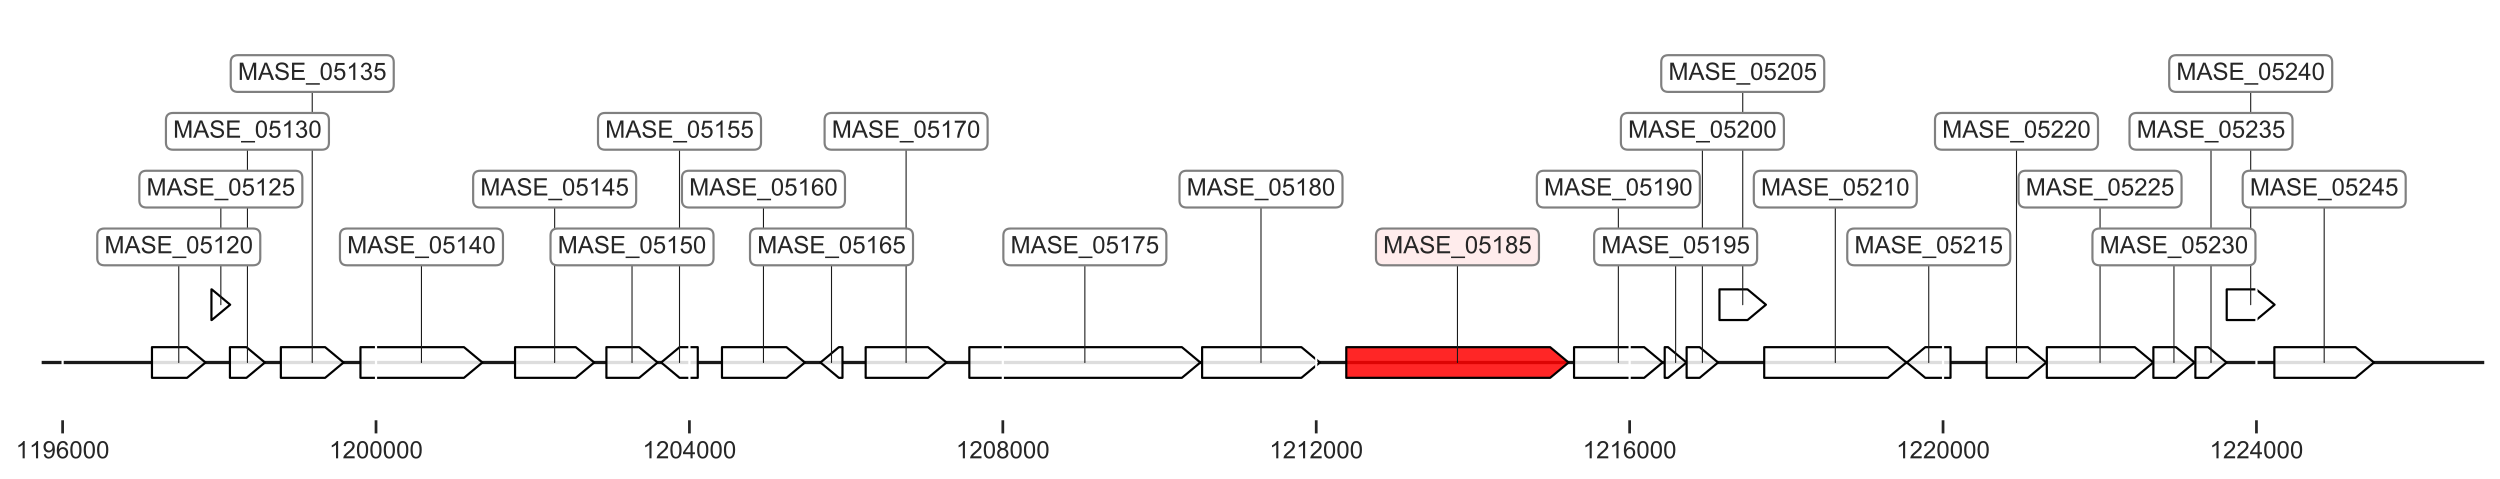<?xml version="1.0" encoding="utf-8" standalone="no"?>
<!DOCTYPE svg PUBLIC "-//W3C//DTD SVG 1.1//EN"
  "http://www.w3.org/Graphics/SVG/1.1/DTD/svg11.dtd">
<!-- Created with matplotlib (https://matplotlib.org/) -->
<svg height="218.784pt" version="1.1" viewBox="0 0 1142.235 218.784" width="1142.235pt" xmlns="http://www.w3.org/2000/svg" xmlns:xlink="http://www.w3.org/1999/xlink">
 <defs>
  <style type="text/css">
*{stroke-linecap:butt;stroke-linejoin:round;}
  </style>
 </defs>
 <g id="figure_1">
  <g id="patch_1">
   <path d="M 0 218.784 
L 1142.235 218.784 
L 1142.235 0 
L 0 0 
z
" style="fill:#ffffff;"/>
  </g>
  <g id="axes_1">
   <g id="line2d_1">
    <path clip-path="url(#p37f2221300)" d="M 19.035 165.621 
L 1135.035 165.621 
" style="fill:none;stroke:#1a1a1a;stroke-linecap:round;stroke-width:1.5;"/>
   </g>
   <g id="patch_2">
    <path clip-path="url(#p37f2221300)" d="M 69.432 158.621 
Q 77.456 158.621 85.48 158.621 
L 85.48 158.621 
Q 89.681 162.121 93.882 165.621 
Q 89.681 169.121 85.48 172.621 
L 85.48 172.621 
Q 77.456 172.621 69.432 172.621 
L 69.432 158.621 
z
" style="fill:#ffffff;fill-opacity:0.85;stroke:#000000;stroke-linecap:round;"/>
   </g>
   <g id="patch_3">
    <path clip-path="url(#p37f2221300)" d="M 96.603 132.217 
Q 96.68 132.217 96.757 132.217 
L 96.757 132.217 
Q 100.958 135.717 105.158 139.217 
Q 100.958 142.717 96.757 146.217 
L 96.757 146.217 
Q 96.68 146.217 96.603 146.217 
L 96.603 132.217 
z
" style="fill:#ffffff;fill-opacity:0.85;stroke:#000000;stroke-linecap:round;"/>
   </g>
   <g id="patch_4">
    <path clip-path="url(#p37f2221300)" d="M 105.051 158.621 
Q 108.834 158.621 112.617 158.621 
L 112.617 158.621 
Q 116.817 162.121 121.017 165.621 
Q 116.817 169.121 112.617 172.621 
L 112.617 172.621 
Q 108.834 172.621 105.051 172.621 
L 105.051 158.621 
z
" style="fill:#ffffff;fill-opacity:0.85;stroke:#000000;stroke-linecap:round;"/>
   </g>
   <g id="patch_5">
    <path clip-path="url(#p37f2221300)" d="M 128.32 158.621 
Q 138.439 158.621 148.558 158.621 
L 148.558 158.621 
Q 152.758 162.121 156.959 165.621 
Q 152.758 169.121 148.558 172.621 
L 148.558 172.621 
Q 138.439 172.621 128.32 172.621 
L 128.32 158.621 
z
" style="fill:#ffffff;fill-opacity:0.85;stroke:#000000;stroke-linecap:round;"/>
   </g>
   <g id="patch_6">
    <path clip-path="url(#p37f2221300)" d="M 164.691 158.621 
Q 188.342 158.621 211.992 158.621 
L 211.992 158.621 
Q 216.193 162.121 220.393 165.621 
Q 216.193 169.121 211.992 172.621 
L 211.992 172.621 
Q 188.342 172.621 164.691 172.621 
L 164.691 158.621 
z
" style="fill:#ffffff;fill-opacity:0.85;stroke:#000000;stroke-linecap:round;"/>
   </g>
   <g id="patch_7">
    <path clip-path="url(#p37f2221300)" d="M 235.321 158.621 
Q 249.2 158.621 263.079 158.621 
L 263.079 158.621 
Q 267.278 162.121 271.478 165.621 
Q 267.278 169.121 263.079 172.621 
L 263.079 172.621 
Q 249.2 172.621 235.321 172.621 
L 235.321 158.621 
z
" style="fill:#ffffff;fill-opacity:0.85;stroke:#000000;stroke-linecap:round;"/>
   </g>
   <g id="patch_8">
    <path clip-path="url(#p37f2221300)" d="M 277.062 158.621 
Q 284.551 158.621 292.041 158.621 
L 292.041 158.621 
Q 296.24 162.121 300.439 165.621 
Q 296.24 169.121 292.041 172.621 
L 292.041 172.621 
Q 284.551 172.621 277.062 172.621 
L 277.062 158.621 
z
" style="fill:#ffffff;fill-opacity:0.85;stroke:#000000;stroke-linecap:round;"/>
   </g>
   <g id="patch_9">
    <path clip-path="url(#p37f2221300)" d="M 318.803 172.621 
Q 314.646 172.621 310.489 172.621 
L 310.489 172.621 
Q 306.287 169.121 302.085 165.621 
Q 306.287 162.121 310.489 158.621 
L 310.489 158.621 
Q 314.646 158.621 318.803 158.621 
L 318.803 172.621 
z
" style="fill:#ffffff;fill-opacity:0.85;stroke:#000000;stroke-linecap:round;"/>
   </g>
   <g id="patch_10">
    <path clip-path="url(#p37f2221300)" d="M 329.865 158.621 
Q 344.602 158.621 359.339 158.621 
L 359.339 158.621 
Q 363.539 162.121 367.739 165.621 
Q 363.539 169.121 359.339 172.621 
L 359.339 172.621 
Q 344.602 172.621 329.865 172.621 
L 329.865 158.621 
z
" style="fill:#ffffff;fill-opacity:0.85;stroke:#000000;stroke-linecap:round;"/>
   </g>
   <g id="patch_11">
    <path clip-path="url(#p37f2221300)" d="M 384.923 172.621 
Q 384.095 172.621 383.267 172.621 
L 383.267 172.621 
Q 379.065 169.121 374.863 165.621 
Q 379.065 162.121 383.267 158.621 
L 383.267 158.621 
Q 384.095 158.621 384.923 158.621 
L 384.923 172.621 
z
" style="fill:#ffffff;fill-opacity:0.85;stroke:#000000;stroke-linecap:round;"/>
   </g>
   <g id="patch_12">
    <path clip-path="url(#p37f2221300)" d="M 395.519 158.621 
Q 409.772 158.621 424.025 158.621 
L 424.025 158.621 
Q 428.226 162.121 432.427 165.621 
Q 428.226 169.121 424.025 172.621 
L 424.025 172.621 
Q 409.772 172.621 395.519 172.621 
L 395.519 158.621 
z
" style="fill:#ffffff;fill-opacity:0.85;stroke:#000000;stroke-linecap:round;"/>
   </g>
   <g id="patch_13">
    <path clip-path="url(#p37f2221300)" d="M 442.88 158.621 
Q 491.446 158.621 540.011 158.621 
L 540.011 158.621 
Q 544.213 162.121 548.414 165.621 
Q 544.213 169.121 540.011 172.621 
L 540.011 172.621 
Q 491.446 172.621 442.88 172.621 
L 442.88 158.621 
z
" style="fill:#ffffff;fill-opacity:0.85;stroke:#000000;stroke-linecap:round;"/>
   </g>
   <g id="patch_14">
    <path clip-path="url(#p37f2221300)" d="M 549.237 158.621 
Q 571.923 158.621 594.608 158.621 
L 594.608 158.621 
Q 598.807 162.121 603.006 165.621 
Q 598.807 169.121 594.608 172.621 
L 594.608 172.621 
Q 571.923 172.621 549.237 172.621 
L 549.237 158.621 
z
" style="fill:#ffffff;fill-opacity:0.85;stroke:#000000;stroke-linecap:round;"/>
   </g>
   <g id="patch_15">
    <path clip-path="url(#p37f2221300)" d="M 615.106 158.621 
Q 661.685 158.621 708.264 158.621 
L 708.264 158.621 
Q 712.465 162.121 716.666 165.621 
Q 712.465 169.121 708.264 172.621 
L 708.264 172.621 
Q 661.685 172.621 615.106 172.621 
L 615.106 158.621 
z
" style="fill:#ff0000;fill-opacity:0.85;stroke:#000000;stroke-linecap:round;"/>
   </g>
   <g id="patch_16">
    <path clip-path="url(#p37f2221300)" d="M 719.172 158.621 
Q 735.198 158.621 751.225 158.621 
L 751.225 158.621 
Q 755.425 162.121 759.624 165.621 
Q 755.425 169.121 751.225 172.621 
L 751.225 172.621 
Q 735.198 172.621 719.172 172.621 
L 719.172 158.621 
z
" style="fill:#ffffff;fill-opacity:0.85;stroke:#000000;stroke-linecap:round;"/>
   </g>
   <g id="patch_17">
    <path clip-path="url(#p37f2221300)" d="M 760.591 158.621 
Q 761.366 158.621 762.141 158.621 
L 762.141 158.621 
Q 766.342 162.121 770.543 165.621 
Q 766.342 169.121 762.141 172.621 
L 762.141 172.621 
Q 761.366 172.621 760.591 172.621 
L 760.591 158.621 
z
" style="fill:#ffffff;fill-opacity:0.85;stroke:#000000;stroke-linecap:round;"/>
   </g>
   <g id="patch_18">
    <path clip-path="url(#p37f2221300)" d="M 770.614 158.621 
Q 773.592 158.621 776.569 158.621 
L 776.569 158.621 
Q 780.769 162.121 784.97 165.621 
Q 780.769 169.121 776.569 172.621 
L 776.569 172.621 
Q 773.592 172.621 770.614 172.621 
L 770.614 158.621 
z
" style="fill:#ffffff;fill-opacity:0.85;stroke:#000000;stroke-linecap:round;"/>
   </g>
   <g id="patch_19">
    <path clip-path="url(#p37f2221300)" d="M 785.614 132.217 
Q 792.029 132.217 798.444 132.217 
L 798.444 132.217 
Q 802.643 135.717 806.842 139.217 
Q 802.643 142.717 798.444 146.217 
L 798.444 146.217 
Q 792.029 146.217 785.614 146.217 
L 785.614 132.217 
z
" style="fill:#ffffff;fill-opacity:0.85;stroke:#000000;stroke-linecap:round;"/>
   </g>
   <g id="patch_20">
    <path clip-path="url(#p37f2221300)" d="M 806.055 158.621 
Q 834.325 158.621 862.594 158.621 
L 862.594 158.621 
Q 866.794 162.121 870.993 165.621 
Q 866.794 169.121 862.594 172.621 
L 862.594 172.621 
Q 834.325 172.621 806.055 172.621 
L 806.055 158.621 
z
" style="fill:#ffffff;fill-opacity:0.85;stroke:#000000;stroke-linecap:round;"/>
   </g>
   <g id="patch_21">
    <path clip-path="url(#p37f2221300)" d="M 891.183 172.621 
Q 885.412 172.621 879.641 172.621 
L 879.641 172.621 
Q 875.442 169.121 871.244 165.621 
Q 875.442 162.121 879.641 158.621 
L 879.641 158.621 
Q 885.412 158.621 891.183 158.621 
L 891.183 172.621 
z
" style="fill:#ffffff;fill-opacity:0.85;stroke:#000000;stroke-linecap:round;"/>
   </g>
   <g id="patch_22">
    <path clip-path="url(#p37f2221300)" d="M 907.686 158.621 
Q 917.109 158.621 926.532 158.621 
L 926.532 158.621 
Q 930.73 162.121 934.929 165.621 
Q 930.73 169.121 926.532 172.621 
L 926.532 172.621 
Q 917.109 172.621 907.686 172.621 
L 907.686 158.621 
z
" style="fill:#ffffff;fill-opacity:0.85;stroke:#000000;stroke-linecap:round;"/>
   </g>
   <g id="patch_23">
    <path clip-path="url(#p37f2221300)" d="M 935.18 158.621 
Q 955.287 158.621 975.394 158.621 
L 975.394 158.621 
Q 979.594 162.121 983.794 165.621 
Q 979.594 169.121 975.394 172.621 
L 975.394 172.621 
Q 955.287 172.621 935.18 172.621 
L 935.18 158.621 
z
" style="fill:#ffffff;fill-opacity:0.85;stroke:#000000;stroke-linecap:round;"/>
   </g>
   <g id="patch_24">
    <path clip-path="url(#p37f2221300)" d="M 983.865 158.621 
Q 989.043 158.621 994.22 158.621 
L 994.22 158.621 
Q 998.422 162.121 1002.624 165.621 
Q 998.422 169.121 994.22 172.621 
L 994.22 172.621 
Q 989.043 172.621 983.865 172.621 
L 983.865 158.621 
z
" style="fill:#ffffff;fill-opacity:0.85;stroke:#000000;stroke-linecap:round;"/>
   </g>
   <g id="patch_25">
    <path clip-path="url(#p37f2221300)" d="M 1003.053 158.621 
Q 1005.977 158.621 1008.901 158.621 
L 1008.901 158.621 
Q 1013.101 162.121 1017.301 165.621 
Q 1013.101 169.121 1008.901 172.621 
L 1008.901 172.621 
Q 1005.977 172.621 1003.053 172.621 
L 1003.053 158.621 
z
" style="fill:#ffffff;fill-opacity:0.85;stroke:#000000;stroke-linecap:round;"/>
   </g>
   <g id="patch_26">
    <path clip-path="url(#p37f2221300)" d="M 1017.373 132.217 
Q 1024.108 132.217 1030.843 132.217 
L 1030.843 132.217 
Q 1035.044 135.717 1039.245 139.217 
Q 1035.044 142.717 1030.843 146.217 
L 1030.843 146.217 
Q 1024.108 146.217 1017.373 146.217 
L 1017.373 132.217 
z
" style="fill:#ffffff;fill-opacity:0.85;stroke:#000000;stroke-linecap:round;"/>
   </g>
   <g id="patch_27">
    <path clip-path="url(#p37f2221300)" d="M 1039.138 158.621 
Q 1057.688 158.621 1076.237 158.621 
L 1076.237 158.621 
Q 1080.437 162.121 1084.638 165.621 
Q 1080.437 169.121 1076.237 172.621 
L 1076.237 172.621 
Q 1057.688 172.621 1039.138 172.621 
L 1039.138 158.621 
z
" style="fill:#ffffff;fill-opacity:0.85;stroke:#000000;stroke-linecap:round;"/>
   </g>
   <g id="matplotlib.axis_1">
    <g id="xtick_1">
     <g id="line2d_2">
      <path clip-path="url(#p37f2221300)" d="M 28.604 192.024 
L 28.604 7.2 
" style="fill:none;stroke:#ffffff;stroke-linecap:round;"/>
     </g>
     <g id="line2d_3">
      <defs>
       <path d="M 0 0 
L 0 6 
" id="m98643c1e69" style="stroke:#262626;stroke-width:1.25;"/>
      </defs>
      <g>
       <use style="fill:#262626;stroke:#262626;stroke-width:1.25;" x="28.604" xlink:href="#m98643c1e69" y="192.024"/>
      </g>
     </g>
     <g id="text_1">
      <!-- 1196000 -->
      <defs>
       <path d="M 37.25 0 
L 28.469 0 
L 28.469 56 
Q 25.297 52.984 20.141 49.953 
Q 14.984 46.922 10.891 45.406 
L 10.891 53.906 
Q 18.266 57.375 23.781 62.297 
Q 29.297 67.234 31.594 71.875 
L 37.25 71.875 
z
" id="ArialMT-49"/>
       <path d="M 5.469 16.547 
L 13.922 17.328 
Q 14.984 11.375 18.016 8.688 
Q 21.047 6 25.781 6 
Q 29.828 6 32.875 7.859 
Q 35.938 9.719 37.891 12.812 
Q 39.844 15.922 41.156 21.188 
Q 42.484 26.469 42.484 31.938 
Q 42.484 32.516 42.438 33.688 
Q 39.797 29.5 35.234 26.875 
Q 30.672 24.266 25.344 24.266 
Q 16.453 24.266 10.297 30.703 
Q 4.156 37.156 4.156 47.703 
Q 4.156 58.594 10.578 65.234 
Q 17 71.875 26.656 71.875 
Q 33.641 71.875 39.422 68.109 
Q 45.219 64.359 48.219 57.391 
Q 51.219 50.438 51.219 37.25 
Q 51.219 23.531 48.234 15.406 
Q 45.266 7.281 39.375 3.031 
Q 33.5 -1.219 25.594 -1.219 
Q 17.188 -1.219 11.859 3.438 
Q 6.547 8.109 5.469 16.547 
z
M 41.453 48.141 
Q 41.453 55.719 37.422 60.156 
Q 33.406 64.594 27.734 64.594 
Q 21.875 64.594 17.531 59.812 
Q 13.188 55.031 13.188 47.406 
Q 13.188 40.578 17.312 36.297 
Q 21.438 32.031 27.484 32.031 
Q 33.594 32.031 37.516 36.297 
Q 41.453 40.578 41.453 48.141 
z
" id="ArialMT-57"/>
       <path d="M 49.75 54.047 
L 41.016 53.375 
Q 39.844 58.547 37.703 60.891 
Q 34.125 64.656 28.906 64.656 
Q 24.703 64.656 21.531 62.312 
Q 17.391 59.281 14.984 53.469 
Q 12.594 47.656 12.5 36.922 
Q 15.672 41.75 20.266 44.094 
Q 24.859 46.438 29.891 46.438 
Q 38.672 46.438 44.844 39.969 
Q 51.031 33.5 51.031 23.25 
Q 51.031 16.5 48.125 10.719 
Q 45.219 4.938 40.141 1.859 
Q 35.062 -1.219 28.609 -1.219 
Q 17.625 -1.219 10.688 6.859 
Q 3.766 14.938 3.766 33.5 
Q 3.766 54.25 11.422 63.672 
Q 18.109 71.875 29.438 71.875 
Q 37.891 71.875 43.281 67.141 
Q 48.688 62.406 49.75 54.047 
z
M 13.875 23.188 
Q 13.875 18.656 15.797 14.5 
Q 17.719 10.359 21.188 8.172 
Q 24.656 6 28.469 6 
Q 34.031 6 38.031 10.484 
Q 42.047 14.984 42.047 22.703 
Q 42.047 30.125 38.078 34.391 
Q 34.125 38.672 28.125 38.672 
Q 22.172 38.672 18.016 34.391 
Q 13.875 30.125 13.875 23.188 
z
" id="ArialMT-54"/>
       <path d="M 4.156 35.297 
Q 4.156 48 6.766 55.734 
Q 9.375 63.484 14.516 67.672 
Q 19.672 71.875 27.484 71.875 
Q 33.25 71.875 37.594 69.547 
Q 41.938 67.234 44.766 62.859 
Q 47.609 58.5 49.219 52.219 
Q 50.828 45.953 50.828 35.297 
Q 50.828 22.703 48.234 14.969 
Q 45.656 7.234 40.5 3 
Q 35.359 -1.219 27.484 -1.219 
Q 17.141 -1.219 11.234 6.203 
Q 4.156 15.141 4.156 35.297 
z
M 13.188 35.297 
Q 13.188 17.672 17.312 11.828 
Q 21.438 6 27.484 6 
Q 33.547 6 37.672 11.859 
Q 41.797 17.719 41.797 35.297 
Q 41.797 52.984 37.672 58.781 
Q 33.547 64.594 27.391 64.594 
Q 21.344 64.594 17.719 59.469 
Q 13.188 52.938 13.188 35.297 
z
" id="ArialMT-48"/>
      </defs>
      <g style="fill:#262626;" transform="translate(7.2 209.398)scale(0.11 -0.11)">
       <use xlink:href="#ArialMT-49"/>
       <use x="55.506" xlink:href="#ArialMT-49"/>
       <use x="111.121" xlink:href="#ArialMT-57"/>
       <use x="166.736" xlink:href="#ArialMT-54"/>
       <use x="222.352" xlink:href="#ArialMT-48"/>
       <use x="277.967" xlink:href="#ArialMT-48"/>
       <use x="333.582" xlink:href="#ArialMT-48"/>
      </g>
     </g>
    </g>
    <g id="xtick_2">
     <g id="line2d_4">
      <path clip-path="url(#p37f2221300)" d="M 171.797 192.024 
L 171.797 7.2 
" style="fill:none;stroke:#ffffff;stroke-linecap:round;"/>
     </g>
     <g id="line2d_5">
      <g>
       <use style="fill:#262626;stroke:#262626;stroke-width:1.25;" x="171.797" xlink:href="#m98643c1e69" y="192.024"/>
      </g>
     </g>
     <g id="text_2">
      <!-- 1200000 -->
      <defs>
       <path d="M 50.344 8.453 
L 50.344 0 
L 3.031 0 
Q 2.938 3.172 4.047 6.109 
Q 5.859 10.938 9.828 15.625 
Q 13.812 20.312 21.344 26.469 
Q 33.016 36.031 37.109 41.625 
Q 41.219 47.219 41.219 52.203 
Q 41.219 57.422 37.469 61 
Q 33.734 64.594 27.734 64.594 
Q 21.391 64.594 17.578 60.781 
Q 13.766 56.984 13.719 50.25 
L 4.688 51.172 
Q 5.609 61.281 11.656 66.578 
Q 17.719 71.875 27.938 71.875 
Q 38.234 71.875 44.234 66.156 
Q 50.25 60.453 50.25 52 
Q 50.25 47.703 48.484 43.547 
Q 46.734 39.406 42.656 34.812 
Q 38.578 30.219 29.109 22.219 
Q 21.188 15.578 18.938 13.203 
Q 16.703 10.844 15.234 8.453 
z
" id="ArialMT-50"/>
      </defs>
      <g style="fill:#262626;" transform="translate(150.387 209.398)scale(0.11 -0.11)">
       <use xlink:href="#ArialMT-49"/>
       <use x="55.615" xlink:href="#ArialMT-50"/>
       <use x="111.23" xlink:href="#ArialMT-48"/>
       <use x="166.846" xlink:href="#ArialMT-48"/>
       <use x="222.461" xlink:href="#ArialMT-48"/>
       <use x="278.076" xlink:href="#ArialMT-48"/>
       <use x="333.691" xlink:href="#ArialMT-48"/>
      </g>
     </g>
    </g>
    <g id="xtick_3">
     <g id="line2d_6">
      <path clip-path="url(#p37f2221300)" d="M 314.991 192.024 
L 314.991 7.2 
" style="fill:none;stroke:#ffffff;stroke-linecap:round;"/>
     </g>
     <g id="line2d_7">
      <g>
       <use style="fill:#262626;stroke:#262626;stroke-width:1.25;" x="314.991" xlink:href="#m98643c1e69" y="192.024"/>
      </g>
     </g>
     <g id="text_3">
      <!-- 1204000 -->
      <defs>
       <path d="M 32.328 0 
L 32.328 17.141 
L 1.266 17.141 
L 1.266 25.203 
L 33.938 71.578 
L 41.109 71.578 
L 41.109 25.203 
L 50.781 25.203 
L 50.781 17.141 
L 41.109 17.141 
L 41.109 0 
z
M 32.328 25.203 
L 32.328 57.469 
L 9.906 25.203 
z
" id="ArialMT-52"/>
      </defs>
      <g style="fill:#262626;" transform="translate(293.581 209.398)scale(0.11 -0.11)">
       <use xlink:href="#ArialMT-49"/>
       <use x="55.615" xlink:href="#ArialMT-50"/>
       <use x="111.23" xlink:href="#ArialMT-48"/>
       <use x="166.846" xlink:href="#ArialMT-52"/>
       <use x="222.461" xlink:href="#ArialMT-48"/>
       <use x="278.076" xlink:href="#ArialMT-48"/>
       <use x="333.691" xlink:href="#ArialMT-48"/>
      </g>
     </g>
    </g>
    <g id="xtick_4">
     <g id="line2d_8">
      <path clip-path="url(#p37f2221300)" d="M 458.184 192.024 
L 458.184 7.2 
" style="fill:none;stroke:#ffffff;stroke-linecap:round;"/>
     </g>
     <g id="line2d_9">
      <g>
       <use style="fill:#262626;stroke:#262626;stroke-width:1.25;" x="458.184" xlink:href="#m98643c1e69" y="192.024"/>
      </g>
     </g>
     <g id="text_4">
      <!-- 1208000 -->
      <defs>
       <path d="M 17.672 38.812 
Q 12.203 40.828 9.562 44.531 
Q 6.938 48.25 6.938 53.422 
Q 6.938 61.234 12.547 66.547 
Q 18.172 71.875 27.484 71.875 
Q 36.859 71.875 42.578 66.422 
Q 48.297 60.984 48.297 53.172 
Q 48.297 48.188 45.672 44.5 
Q 43.062 40.828 37.75 38.812 
Q 44.344 36.672 47.781 31.875 
Q 51.219 27.094 51.219 20.453 
Q 51.219 11.281 44.719 5.031 
Q 38.234 -1.219 27.641 -1.219 
Q 17.047 -1.219 10.547 5.047 
Q 4.047 11.328 4.047 20.703 
Q 4.047 27.688 7.594 32.391 
Q 11.141 37.109 17.672 38.812 
z
M 15.922 53.719 
Q 15.922 48.641 19.188 45.406 
Q 22.469 42.188 27.688 42.188 
Q 32.766 42.188 36.016 45.375 
Q 39.266 48.578 39.266 53.219 
Q 39.266 58.062 35.906 61.359 
Q 32.562 64.656 27.594 64.656 
Q 22.562 64.656 19.234 61.422 
Q 15.922 58.203 15.922 53.719 
z
M 13.094 20.656 
Q 13.094 16.891 14.875 13.375 
Q 16.656 9.859 20.172 7.922 
Q 23.688 6 27.734 6 
Q 34.031 6 38.125 10.047 
Q 42.234 14.109 42.234 20.359 
Q 42.234 26.703 38.016 30.859 
Q 33.797 35.016 27.438 35.016 
Q 21.234 35.016 17.156 30.906 
Q 13.094 26.812 13.094 20.656 
z
" id="ArialMT-56"/>
      </defs>
      <g style="fill:#262626;" transform="translate(436.774 209.398)scale(0.11 -0.11)">
       <use xlink:href="#ArialMT-49"/>
       <use x="55.615" xlink:href="#ArialMT-50"/>
       <use x="111.23" xlink:href="#ArialMT-48"/>
       <use x="166.846" xlink:href="#ArialMT-56"/>
       <use x="222.461" xlink:href="#ArialMT-48"/>
       <use x="278.076" xlink:href="#ArialMT-48"/>
       <use x="333.691" xlink:href="#ArialMT-48"/>
      </g>
     </g>
    </g>
    <g id="xtick_5">
     <g id="line2d_10">
      <path clip-path="url(#p37f2221300)" d="M 601.378 192.024 
L 601.378 7.2 
" style="fill:none;stroke:#ffffff;stroke-linecap:round;"/>
     </g>
     <g id="line2d_11">
      <g>
       <use style="fill:#262626;stroke:#262626;stroke-width:1.25;" x="601.378" xlink:href="#m98643c1e69" y="192.024"/>
      </g>
     </g>
     <g id="text_5">
      <!-- 1212000 -->
      <g style="fill:#262626;" transform="translate(579.968 209.398)scale(0.11 -0.11)">
       <use xlink:href="#ArialMT-49"/>
       <use x="55.615" xlink:href="#ArialMT-50"/>
       <use x="111.23" xlink:href="#ArialMT-49"/>
       <use x="166.846" xlink:href="#ArialMT-50"/>
       <use x="222.461" xlink:href="#ArialMT-48"/>
       <use x="278.076" xlink:href="#ArialMT-48"/>
       <use x="333.691" xlink:href="#ArialMT-48"/>
      </g>
     </g>
    </g>
    <g id="xtick_6">
     <g id="line2d_12">
      <path clip-path="url(#p37f2221300)" d="M 744.571 192.024 
L 744.571 7.2 
" style="fill:none;stroke:#ffffff;stroke-linecap:round;"/>
     </g>
     <g id="line2d_13">
      <g>
       <use style="fill:#262626;stroke:#262626;stroke-width:1.25;" x="744.571" xlink:href="#m98643c1e69" y="192.024"/>
      </g>
     </g>
     <g id="text_6">
      <!-- 1216000 -->
      <g style="fill:#262626;" transform="translate(723.161 209.398)scale(0.11 -0.11)">
       <use xlink:href="#ArialMT-49"/>
       <use x="55.615" xlink:href="#ArialMT-50"/>
       <use x="111.23" xlink:href="#ArialMT-49"/>
       <use x="166.846" xlink:href="#ArialMT-54"/>
       <use x="222.461" xlink:href="#ArialMT-48"/>
       <use x="278.076" xlink:href="#ArialMT-48"/>
       <use x="333.691" xlink:href="#ArialMT-48"/>
      </g>
     </g>
    </g>
    <g id="xtick_7">
     <g id="line2d_14">
      <path clip-path="url(#p37f2221300)" d="M 887.765 192.024 
L 887.765 7.2 
" style="fill:none;stroke:#ffffff;stroke-linecap:round;"/>
     </g>
     <g id="line2d_15">
      <g>
       <use style="fill:#262626;stroke:#262626;stroke-width:1.25;" x="887.765" xlink:href="#m98643c1e69" y="192.024"/>
      </g>
     </g>
     <g id="text_7">
      <!-- 1220000 -->
      <g style="fill:#262626;" transform="translate(866.355 209.398)scale(0.11 -0.11)">
       <use xlink:href="#ArialMT-49"/>
       <use x="55.615" xlink:href="#ArialMT-50"/>
       <use x="111.23" xlink:href="#ArialMT-50"/>
       <use x="166.846" xlink:href="#ArialMT-48"/>
       <use x="222.461" xlink:href="#ArialMT-48"/>
       <use x="278.076" xlink:href="#ArialMT-48"/>
       <use x="333.691" xlink:href="#ArialMT-48"/>
      </g>
     </g>
    </g>
    <g id="xtick_8">
     <g id="line2d_16">
      <path clip-path="url(#p37f2221300)" d="M 1030.958 192.024 
L 1030.958 7.2 
" style="fill:none;stroke:#ffffff;stroke-linecap:round;"/>
     </g>
     <g id="line2d_17">
      <g>
       <use style="fill:#262626;stroke:#262626;stroke-width:1.25;" x="1030.958" xlink:href="#m98643c1e69" y="192.024"/>
      </g>
     </g>
     <g id="text_8">
      <!-- 1224000 -->
      <g style="fill:#262626;" transform="translate(1009.548 209.398)scale(0.11 -0.11)">
       <use xlink:href="#ArialMT-49"/>
       <use x="55.615" xlink:href="#ArialMT-50"/>
       <use x="111.23" xlink:href="#ArialMT-50"/>
       <use x="166.846" xlink:href="#ArialMT-52"/>
       <use x="222.461" xlink:href="#ArialMT-48"/>
       <use x="278.076" xlink:href="#ArialMT-48"/>
       <use x="333.691" xlink:href="#ArialMT-48"/>
      </g>
     </g>
    </g>
   </g>
   <g id="line2d_18">
    <path clip-path="url(#p37f2221300)" d="M 81.675 112.814 
L 81.675 165.621 
" style="fill:none;stroke:#1a1a1a;stroke-linecap:round;stroke-width:0.5;"/>
   </g>
   <g id="line2d_19">
    <path clip-path="url(#p37f2221300)" d="M 100.898 86.41 
L 100.898 139.217 
" style="fill:none;stroke:#1a1a1a;stroke-linecap:round;stroke-width:0.5;"/>
   </g>
   <g id="line2d_20">
    <path clip-path="url(#p37f2221300)" d="M 113.052 60.007 
L 113.052 165.621 
" style="fill:none;stroke:#1a1a1a;stroke-linecap:round;stroke-width:0.5;"/>
   </g>
   <g id="line2d_21">
    <path clip-path="url(#p37f2221300)" d="M 142.657 33.603 
L 142.657 165.621 
" style="fill:none;stroke:#1a1a1a;stroke-linecap:round;stroke-width:0.5;"/>
   </g>
   <g id="line2d_22">
    <path clip-path="url(#p37f2221300)" d="M 192.56 112.814 
L 192.56 165.621 
" style="fill:none;stroke:#1a1a1a;stroke-linecap:round;stroke-width:0.5;"/>
   </g>
   <g id="line2d_23">
    <path clip-path="url(#p37f2221300)" d="M 253.417 86.41 
L 253.417 165.621 
" style="fill:none;stroke:#1a1a1a;stroke-linecap:round;stroke-width:0.5;"/>
   </g>
   <g id="line2d_24">
    <path clip-path="url(#p37f2221300)" d="M 288.768 112.814 
L 288.768 165.621 
" style="fill:none;stroke:#1a1a1a;stroke-linecap:round;stroke-width:0.5;"/>
   </g>
   <g id="line2d_25">
    <path clip-path="url(#p37f2221300)" d="M 310.462 60.007 
L 310.462 165.621 
" style="fill:none;stroke:#1a1a1a;stroke-linecap:round;stroke-width:0.5;"/>
   </g>
   <g id="line2d_26">
    <path clip-path="url(#p37f2221300)" d="M 348.82 86.41 
L 348.82 165.621 
" style="fill:none;stroke:#1a1a1a;stroke-linecap:round;stroke-width:0.5;"/>
   </g>
   <g id="line2d_27">
    <path clip-path="url(#p37f2221300)" d="M 379.911 112.814 
L 379.911 165.621 
" style="fill:none;stroke:#1a1a1a;stroke-linecap:round;stroke-width:0.5;"/>
   </g>
   <g id="line2d_28">
    <path clip-path="url(#p37f2221300)" d="M 413.991 60.007 
L 413.991 165.621 
" style="fill:none;stroke:#1a1a1a;stroke-linecap:round;stroke-width:0.5;"/>
   </g>
   <g id="line2d_29">
    <path clip-path="url(#p37f2221300)" d="M 495.665 112.814 
L 495.665 165.621 
" style="fill:none;stroke:#1a1a1a;stroke-linecap:round;stroke-width:0.5;"/>
   </g>
   <g id="line2d_30">
    <path clip-path="url(#p37f2221300)" d="M 576.14 86.41 
L 576.14 165.621 
" style="fill:none;stroke:#1a1a1a;stroke-linecap:round;stroke-width:0.5;"/>
   </g>
   <g id="line2d_31">
    <path clip-path="url(#p37f2221300)" d="M 665.904 112.814 
L 665.904 165.621 
" style="fill:none;stroke:#1a1a1a;stroke-linecap:round;stroke-width:0.5;"/>
   </g>
   <g id="line2d_32">
    <path clip-path="url(#p37f2221300)" d="M 739.416 86.41 
L 739.416 165.621 
" style="fill:none;stroke:#1a1a1a;stroke-linecap:round;stroke-width:0.5;"/>
   </g>
   <g id="line2d_33">
    <path clip-path="url(#p37f2221300)" d="M 765.585 112.814 
L 765.585 165.621 
" style="fill:none;stroke:#1a1a1a;stroke-linecap:round;stroke-width:0.5;"/>
   </g>
   <g id="line2d_34">
    <path clip-path="url(#p37f2221300)" d="M 777.81 60.007 
L 777.81 165.621 
" style="fill:none;stroke:#1a1a1a;stroke-linecap:round;stroke-width:0.5;"/>
   </g>
   <g id="line2d_35">
    <path clip-path="url(#p37f2221300)" d="M 796.246 33.603 
L 796.246 139.217 
" style="fill:none;stroke:#1a1a1a;stroke-linecap:round;stroke-width:0.5;"/>
   </g>
   <g id="line2d_36">
    <path clip-path="url(#p37f2221300)" d="M 838.542 86.41 
L 838.542 165.621 
" style="fill:none;stroke:#1a1a1a;stroke-linecap:round;stroke-width:0.5;"/>
   </g>
   <g id="line2d_37">
    <path clip-path="url(#p37f2221300)" d="M 881.231 112.814 
L 881.231 165.621 
" style="fill:none;stroke:#1a1a1a;stroke-linecap:round;stroke-width:0.5;"/>
   </g>
   <g id="line2d_38">
    <path clip-path="url(#p37f2221300)" d="M 921.326 60.007 
L 921.326 165.621 
" style="fill:none;stroke:#1a1a1a;stroke-linecap:round;stroke-width:0.5;"/>
   </g>
   <g id="line2d_39">
    <path clip-path="url(#p37f2221300)" d="M 959.505 86.41 
L 959.505 165.621 
" style="fill:none;stroke:#1a1a1a;stroke-linecap:round;stroke-width:0.5;"/>
   </g>
   <g id="line2d_40">
    <path clip-path="url(#p37f2221300)" d="M 993.262 112.814 
L 993.262 165.621 
" style="fill:none;stroke:#1a1a1a;stroke-linecap:round;stroke-width:0.5;"/>
   </g>
   <g id="line2d_41">
    <path clip-path="url(#p37f2221300)" d="M 1010.195 60.007 
L 1010.195 165.621 
" style="fill:none;stroke:#1a1a1a;stroke-linecap:round;stroke-width:0.5;"/>
   </g>
   <g id="line2d_42">
    <path clip-path="url(#p37f2221300)" d="M 1028.327 33.603 
L 1028.327 139.217 
" style="fill:none;stroke:#1a1a1a;stroke-linecap:round;stroke-width:0.5;"/>
   </g>
   <g id="line2d_43">
    <path clip-path="url(#p37f2221300)" d="M 1061.906 86.41 
L 1061.906 165.621 
" style="fill:none;stroke:#1a1a1a;stroke-linecap:round;stroke-width:0.5;"/>
   </g>
   <g id="text_9">
    <g id="patch_28">
     <path d="M 47.736 121.211 
L 115.613 121.211 
Q 118.913 121.211 118.913 117.911 
L 118.913 107.717 
Q 118.913 104.417 115.613 104.417 
L 47.736 104.417 
Q 44.436 104.417 44.436 107.717 
L 44.436 117.911 
Q 44.436 121.211 47.736 121.211 
z
" style="fill:#ffffff;stroke:#808080;stroke-linejoin:miter;"/>
    </g>
    <!-- MASE_05120 -->
    <defs>
     <path d="M 7.422 0 
L 7.422 71.578 
L 21.688 71.578 
L 38.625 20.906 
Q 40.969 13.812 42.047 10.297 
Q 43.266 14.203 45.844 21.781 
L 62.984 71.578 
L 75.734 71.578 
L 75.734 0 
L 66.609 0 
L 66.609 59.906 
L 45.797 0 
L 37.25 0 
L 16.547 60.938 
L 16.547 0 
z
" id="ArialMT-77"/>
     <path d="M -0.141 0 
L 27.344 71.578 
L 37.547 71.578 
L 66.844 0 
L 56.062 0 
L 47.703 21.688 
L 17.781 21.688 
L 9.906 0 
z
M 20.516 29.391 
L 44.781 29.391 
L 37.312 49.219 
Q 33.891 58.25 32.234 64.062 
Q 30.859 57.172 28.375 50.391 
z
" id="ArialMT-65"/>
     <path d="M 4.5 23 
L 13.422 23.781 
Q 14.062 18.406 16.375 14.969 
Q 18.703 11.531 23.578 9.406 
Q 28.469 7.281 34.578 7.281 
Q 39.984 7.281 44.141 8.891 
Q 48.297 10.5 50.312 13.297 
Q 52.344 16.109 52.344 19.438 
Q 52.344 22.797 50.391 25.312 
Q 48.438 27.828 43.953 29.547 
Q 41.062 30.672 31.203 33.031 
Q 21.344 35.406 17.391 37.5 
Q 12.25 40.188 9.734 44.156 
Q 7.234 48.141 7.234 53.078 
Q 7.234 58.5 10.297 63.203 
Q 13.375 67.922 19.281 70.359 
Q 25.203 72.797 32.422 72.797 
Q 40.375 72.797 46.453 70.234 
Q 52.547 67.672 55.812 62.688 
Q 59.078 57.719 59.328 51.422 
L 50.25 50.734 
Q 49.516 57.516 45.281 60.984 
Q 41.062 64.453 32.812 64.453 
Q 24.219 64.453 20.281 61.297 
Q 16.359 58.156 16.359 53.719 
Q 16.359 49.859 19.141 47.359 
Q 21.875 44.875 33.422 42.266 
Q 44.969 39.656 49.266 37.703 
Q 55.516 34.812 58.484 30.391 
Q 61.469 25.984 61.469 20.219 
Q 61.469 14.5 58.203 9.438 
Q 54.938 4.391 48.797 1.578 
Q 42.672 -1.219 35.016 -1.219 
Q 25.297 -1.219 18.719 1.609 
Q 12.156 4.438 8.422 10.125 
Q 4.688 15.828 4.5 23 
z
" id="ArialMT-83"/>
     <path d="M 7.906 0 
L 7.906 71.578 
L 59.672 71.578 
L 59.672 63.141 
L 17.391 63.141 
L 17.391 41.219 
L 56.984 41.219 
L 56.984 32.812 
L 17.391 32.812 
L 17.391 8.453 
L 61.328 8.453 
L 61.328 0 
z
" id="ArialMT-69"/>
     <path d="M -1.516 -19.875 
L -1.516 -13.531 
L 56.734 -13.531 
L 56.734 -19.875 
z
" id="ArialMT-95"/>
     <path d="M 4.156 18.75 
L 13.375 19.531 
Q 14.406 12.797 18.141 9.391 
Q 21.875 6 27.156 6 
Q 33.5 6 37.891 10.781 
Q 42.281 15.578 42.281 23.484 
Q 42.281 31 38.062 35.344 
Q 33.844 39.703 27 39.703 
Q 22.75 39.703 19.328 37.766 
Q 15.922 35.844 13.969 32.766 
L 5.719 33.844 
L 12.641 70.609 
L 48.25 70.609 
L 48.25 62.203 
L 19.672 62.203 
L 15.828 42.969 
Q 22.266 47.469 29.344 47.469 
Q 38.719 47.469 45.156 40.969 
Q 51.609 34.469 51.609 24.266 
Q 51.609 14.547 45.953 7.469 
Q 39.062 -1.219 27.156 -1.219 
Q 17.391 -1.219 11.203 4.25 
Q 5.031 9.719 4.156 18.75 
z
" id="ArialMT-53"/>
    </defs>
    <g style="fill:#262626;" transform="translate(47.736 115.724)scale(0.11 -0.11)">
     <use xlink:href="#ArialMT-77"/>
     <use x="83.301" xlink:href="#ArialMT-65"/>
     <use x="150" xlink:href="#ArialMT-83"/>
     <use x="216.699" xlink:href="#ArialMT-69"/>
     <use x="283.398" xlink:href="#ArialMT-95"/>
     <use x="339.014" xlink:href="#ArialMT-48"/>
     <use x="394.629" xlink:href="#ArialMT-53"/>
     <use x="450.244" xlink:href="#ArialMT-49"/>
     <use x="505.859" xlink:href="#ArialMT-50"/>
     <use x="561.475" xlink:href="#ArialMT-48"/>
    </g>
   </g>
   <g id="text_10">
    <g id="patch_29">
     <path d="M 66.96 94.807 
L 134.837 94.807 
Q 138.137 94.807 138.137 91.507 
L 138.137 81.313 
Q 138.137 78.013 134.837 78.013 
L 66.96 78.013 
Q 63.66 78.013 63.66 81.313 
L 63.66 91.507 
Q 63.66 94.807 66.96 94.807 
z
" style="fill:#ffffff;stroke:#808080;stroke-linejoin:miter;"/>
    </g>
    <!-- MASE_05125 -->
    <g style="fill:#262626;" transform="translate(66.96 89.321)scale(0.11 -0.11)">
     <use xlink:href="#ArialMT-77"/>
     <use x="83.301" xlink:href="#ArialMT-65"/>
     <use x="150" xlink:href="#ArialMT-83"/>
     <use x="216.699" xlink:href="#ArialMT-69"/>
     <use x="283.398" xlink:href="#ArialMT-95"/>
     <use x="339.014" xlink:href="#ArialMT-48"/>
     <use x="394.629" xlink:href="#ArialMT-53"/>
     <use x="450.244" xlink:href="#ArialMT-49"/>
     <use x="505.859" xlink:href="#ArialMT-50"/>
     <use x="561.475" xlink:href="#ArialMT-53"/>
    </g>
   </g>
   <g id="text_11">
    <g id="patch_30">
     <path d="M 79.114 68.404 
L 146.99 68.404 
Q 150.29 68.404 150.29 65.104 
L 150.29 54.91 
Q 150.29 51.61 146.99 51.61 
L 79.114 51.61 
Q 75.814 51.61 75.814 54.91 
L 75.814 65.104 
Q 75.814 68.404 79.114 68.404 
z
" style="fill:#ffffff;stroke:#808080;stroke-linejoin:miter;"/>
    </g>
    <!-- MASE_05130 -->
    <defs>
     <path d="M 4.203 18.891 
L 12.984 20.062 
Q 14.5 12.594 18.141 9.297 
Q 21.781 6 27 6 
Q 33.203 6 37.469 10.297 
Q 41.75 14.594 41.75 20.953 
Q 41.75 27 37.797 30.922 
Q 33.844 34.859 27.734 34.859 
Q 25.25 34.859 21.531 33.891 
L 22.516 41.609 
Q 23.391 41.5 23.922 41.5 
Q 29.547 41.5 34.031 44.422 
Q 38.531 47.359 38.531 53.469 
Q 38.531 58.297 35.25 61.469 
Q 31.984 64.656 26.812 64.656 
Q 21.688 64.656 18.266 61.422 
Q 14.844 58.203 13.875 51.766 
L 5.078 53.328 
Q 6.688 62.156 12.391 67.016 
Q 18.109 71.875 26.609 71.875 
Q 32.469 71.875 37.391 69.359 
Q 42.328 66.844 44.938 62.5 
Q 47.562 58.156 47.562 53.266 
Q 47.562 48.641 45.062 44.828 
Q 42.578 41.016 37.703 38.766 
Q 44.047 37.312 47.562 32.688 
Q 51.078 28.078 51.078 21.141 
Q 51.078 11.766 44.234 5.25 
Q 37.406 -1.266 26.953 -1.266 
Q 17.531 -1.266 11.297 4.344 
Q 5.078 9.969 4.203 18.891 
z
" id="ArialMT-51"/>
    </defs>
    <g style="fill:#262626;" transform="translate(79.114 62.918)scale(0.11 -0.11)">
     <use xlink:href="#ArialMT-77"/>
     <use x="83.301" xlink:href="#ArialMT-65"/>
     <use x="150" xlink:href="#ArialMT-83"/>
     <use x="216.699" xlink:href="#ArialMT-69"/>
     <use x="283.398" xlink:href="#ArialMT-95"/>
     <use x="339.014" xlink:href="#ArialMT-48"/>
     <use x="394.629" xlink:href="#ArialMT-53"/>
     <use x="450.244" xlink:href="#ArialMT-49"/>
     <use x="505.859" xlink:href="#ArialMT-51"/>
     <use x="561.475" xlink:href="#ArialMT-48"/>
    </g>
   </g>
   <g id="text_12">
    <g id="patch_31">
     <path d="M 108.719 42 
L 176.596 42 
Q 179.896 42 179.896 38.7 
L 179.896 28.506 
Q 179.896 25.206 176.596 25.206 
L 108.719 25.206 
Q 105.419 25.206 105.419 28.506 
L 105.419 38.7 
Q 105.419 42 108.719 42 
z
" style="fill:#ffffff;stroke:#808080;stroke-linejoin:miter;"/>
    </g>
    <!-- MASE_05135 -->
    <g style="fill:#262626;" transform="translate(108.719 36.514)scale(0.11 -0.11)">
     <use xlink:href="#ArialMT-77"/>
     <use x="83.301" xlink:href="#ArialMT-65"/>
     <use x="150" xlink:href="#ArialMT-83"/>
     <use x="216.699" xlink:href="#ArialMT-69"/>
     <use x="283.398" xlink:href="#ArialMT-95"/>
     <use x="339.014" xlink:href="#ArialMT-48"/>
     <use x="394.629" xlink:href="#ArialMT-53"/>
     <use x="450.244" xlink:href="#ArialMT-49"/>
     <use x="505.859" xlink:href="#ArialMT-51"/>
     <use x="561.475" xlink:href="#ArialMT-53"/>
    </g>
   </g>
   <g id="text_13">
    <g id="patch_32">
     <path d="M 158.622 121.211 
L 226.499 121.211 
Q 229.799 121.211 229.799 117.911 
L 229.799 107.717 
Q 229.799 104.417 226.499 104.417 
L 158.622 104.417 
Q 155.322 104.417 155.322 107.717 
L 155.322 117.911 
Q 155.322 121.211 158.622 121.211 
z
" style="fill:#ffffff;stroke:#808080;stroke-linejoin:miter;"/>
    </g>
    <!-- MASE_05140 -->
    <g style="fill:#262626;" transform="translate(158.622 115.724)scale(0.11 -0.11)">
     <use xlink:href="#ArialMT-77"/>
     <use x="83.301" xlink:href="#ArialMT-65"/>
     <use x="150" xlink:href="#ArialMT-83"/>
     <use x="216.699" xlink:href="#ArialMT-69"/>
     <use x="283.398" xlink:href="#ArialMT-95"/>
     <use x="339.014" xlink:href="#ArialMT-48"/>
     <use x="394.629" xlink:href="#ArialMT-53"/>
     <use x="450.244" xlink:href="#ArialMT-49"/>
     <use x="505.859" xlink:href="#ArialMT-52"/>
     <use x="561.475" xlink:href="#ArialMT-48"/>
    </g>
   </g>
   <g id="text_14">
    <g id="patch_33">
     <path d="M 219.479 94.807 
L 287.356 94.807 
Q 290.656 94.807 290.656 91.507 
L 290.656 81.313 
Q 290.656 78.013 287.356 78.013 
L 219.479 78.013 
Q 216.179 78.013 216.179 81.313 
L 216.179 91.507 
Q 216.179 94.807 219.479 94.807 
z
" style="fill:#ffffff;stroke:#808080;stroke-linejoin:miter;"/>
    </g>
    <!-- MASE_05145 -->
    <g style="fill:#262626;" transform="translate(219.479 89.321)scale(0.11 -0.11)">
     <use xlink:href="#ArialMT-77"/>
     <use x="83.301" xlink:href="#ArialMT-65"/>
     <use x="150" xlink:href="#ArialMT-83"/>
     <use x="216.699" xlink:href="#ArialMT-69"/>
     <use x="283.398" xlink:href="#ArialMT-95"/>
     <use x="339.014" xlink:href="#ArialMT-48"/>
     <use x="394.629" xlink:href="#ArialMT-53"/>
     <use x="450.244" xlink:href="#ArialMT-49"/>
     <use x="505.859" xlink:href="#ArialMT-52"/>
     <use x="561.475" xlink:href="#ArialMT-53"/>
    </g>
   </g>
   <g id="text_15">
    <g id="patch_34">
     <path d="M 254.83 121.211 
L 322.707 121.211 
Q 326.007 121.211 326.007 117.911 
L 326.007 107.717 
Q 326.007 104.417 322.707 104.417 
L 254.83 104.417 
Q 251.53 104.417 251.53 107.717 
L 251.53 117.911 
Q 251.53 121.211 254.83 121.211 
z
" style="fill:#ffffff;stroke:#808080;stroke-linejoin:miter;"/>
    </g>
    <!-- MASE_05150 -->
    <g style="fill:#262626;" transform="translate(254.83 115.724)scale(0.11 -0.11)">
     <use xlink:href="#ArialMT-77"/>
     <use x="83.301" xlink:href="#ArialMT-65"/>
     <use x="150" xlink:href="#ArialMT-83"/>
     <use x="216.699" xlink:href="#ArialMT-69"/>
     <use x="283.398" xlink:href="#ArialMT-95"/>
     <use x="339.014" xlink:href="#ArialMT-48"/>
     <use x="394.629" xlink:href="#ArialMT-53"/>
     <use x="450.244" xlink:href="#ArialMT-49"/>
     <use x="505.859" xlink:href="#ArialMT-53"/>
     <use x="561.475" xlink:href="#ArialMT-48"/>
    </g>
   </g>
   <g id="text_16">
    <g id="patch_35">
     <path d="M 276.524 68.404 
L 344.401 68.404 
Q 347.701 68.404 347.701 65.104 
L 347.701 54.91 
Q 347.701 51.61 344.401 51.61 
L 276.524 51.61 
Q 273.224 51.61 273.224 54.91 
L 273.224 65.104 
Q 273.224 68.404 276.524 68.404 
z
" style="fill:#ffffff;stroke:#808080;stroke-linejoin:miter;"/>
    </g>
    <!-- MASE_05155 -->
    <g style="fill:#262626;" transform="translate(276.524 62.918)scale(0.11 -0.11)">
     <use xlink:href="#ArialMT-77"/>
     <use x="83.301" xlink:href="#ArialMT-65"/>
     <use x="150" xlink:href="#ArialMT-83"/>
     <use x="216.699" xlink:href="#ArialMT-69"/>
     <use x="283.398" xlink:href="#ArialMT-95"/>
     <use x="339.014" xlink:href="#ArialMT-48"/>
     <use x="394.629" xlink:href="#ArialMT-53"/>
     <use x="450.244" xlink:href="#ArialMT-49"/>
     <use x="505.859" xlink:href="#ArialMT-53"/>
     <use x="561.475" xlink:href="#ArialMT-53"/>
    </g>
   </g>
   <g id="text_17">
    <g id="patch_36">
     <path d="M 314.882 94.807 
L 382.758 94.807 
Q 386.058 94.807 386.058 91.507 
L 386.058 81.313 
Q 386.058 78.013 382.758 78.013 
L 314.882 78.013 
Q 311.582 78.013 311.582 81.313 
L 311.582 91.507 
Q 311.582 94.807 314.882 94.807 
z
" style="fill:#ffffff;stroke:#808080;stroke-linejoin:miter;"/>
    </g>
    <!-- MASE_05160 -->
    <g style="fill:#262626;" transform="translate(314.882 89.321)scale(0.11 -0.11)">
     <use xlink:href="#ArialMT-77"/>
     <use x="83.301" xlink:href="#ArialMT-65"/>
     <use x="150" xlink:href="#ArialMT-83"/>
     <use x="216.699" xlink:href="#ArialMT-69"/>
     <use x="283.398" xlink:href="#ArialMT-95"/>
     <use x="339.014" xlink:href="#ArialMT-48"/>
     <use x="394.629" xlink:href="#ArialMT-53"/>
     <use x="450.244" xlink:href="#ArialMT-49"/>
     <use x="505.859" xlink:href="#ArialMT-54"/>
     <use x="561.475" xlink:href="#ArialMT-48"/>
    </g>
   </g>
   <g id="text_18">
    <g id="patch_37">
     <path d="M 345.973 121.211 
L 413.849 121.211 
Q 417.149 121.211 417.149 117.911 
L 417.149 107.717 
Q 417.149 104.417 413.849 104.417 
L 345.973 104.417 
Q 342.673 104.417 342.673 107.717 
L 342.673 117.911 
Q 342.673 121.211 345.973 121.211 
z
" style="fill:#ffffff;stroke:#808080;stroke-linejoin:miter;"/>
    </g>
    <!-- MASE_05165 -->
    <g style="fill:#262626;" transform="translate(345.973 115.724)scale(0.11 -0.11)">
     <use xlink:href="#ArialMT-77"/>
     <use x="83.301" xlink:href="#ArialMT-65"/>
     <use x="150" xlink:href="#ArialMT-83"/>
     <use x="216.699" xlink:href="#ArialMT-69"/>
     <use x="283.398" xlink:href="#ArialMT-95"/>
     <use x="339.014" xlink:href="#ArialMT-48"/>
     <use x="394.629" xlink:href="#ArialMT-53"/>
     <use x="450.244" xlink:href="#ArialMT-49"/>
     <use x="505.859" xlink:href="#ArialMT-54"/>
     <use x="561.475" xlink:href="#ArialMT-53"/>
    </g>
   </g>
   <g id="text_19">
    <g id="patch_38">
     <path d="M 380.053 68.404 
L 447.929 68.404 
Q 451.229 68.404 451.229 65.104 
L 451.229 54.91 
Q 451.229 51.61 447.929 51.61 
L 380.053 51.61 
Q 376.753 51.61 376.753 54.91 
L 376.753 65.104 
Q 376.753 68.404 380.053 68.404 
z
" style="fill:#ffffff;stroke:#808080;stroke-linejoin:miter;"/>
    </g>
    <!-- MASE_05170 -->
    <defs>
     <path d="M 4.734 62.203 
L 4.734 70.656 
L 51.078 70.656 
L 51.078 63.812 
Q 44.234 56.547 37.516 44.484 
Q 30.812 32.422 27.156 19.672 
Q 24.516 10.688 23.781 0 
L 14.75 0 
Q 14.891 8.453 18.062 20.406 
Q 21.234 32.375 27.172 43.484 
Q 33.109 54.594 39.797 62.203 
z
" id="ArialMT-55"/>
    </defs>
    <g style="fill:#262626;" transform="translate(380.053 62.918)scale(0.11 -0.11)">
     <use xlink:href="#ArialMT-77"/>
     <use x="83.301" xlink:href="#ArialMT-65"/>
     <use x="150" xlink:href="#ArialMT-83"/>
     <use x="216.699" xlink:href="#ArialMT-69"/>
     <use x="283.398" xlink:href="#ArialMT-95"/>
     <use x="339.014" xlink:href="#ArialMT-48"/>
     <use x="394.629" xlink:href="#ArialMT-53"/>
     <use x="450.244" xlink:href="#ArialMT-49"/>
     <use x="505.859" xlink:href="#ArialMT-55"/>
     <use x="561.475" xlink:href="#ArialMT-48"/>
    </g>
   </g>
   <g id="text_20">
    <g id="patch_39">
     <path d="M 461.727 121.211 
L 529.603 121.211 
Q 532.903 121.211 532.903 117.911 
L 532.903 107.717 
Q 532.903 104.417 529.603 104.417 
L 461.727 104.417 
Q 458.427 104.417 458.427 107.717 
L 458.427 117.911 
Q 458.427 121.211 461.727 121.211 
z
" style="fill:#ffffff;stroke:#808080;stroke-linejoin:miter;"/>
    </g>
    <!-- MASE_05175 -->
    <g style="fill:#262626;" transform="translate(461.727 115.724)scale(0.11 -0.11)">
     <use xlink:href="#ArialMT-77"/>
     <use x="83.301" xlink:href="#ArialMT-65"/>
     <use x="150" xlink:href="#ArialMT-83"/>
     <use x="216.699" xlink:href="#ArialMT-69"/>
     <use x="283.398" xlink:href="#ArialMT-95"/>
     <use x="339.014" xlink:href="#ArialMT-48"/>
     <use x="394.629" xlink:href="#ArialMT-53"/>
     <use x="450.244" xlink:href="#ArialMT-49"/>
     <use x="505.859" xlink:href="#ArialMT-55"/>
     <use x="561.475" xlink:href="#ArialMT-53"/>
    </g>
   </g>
   <g id="text_21">
    <g id="patch_40">
     <path d="M 542.201 94.807 
L 610.078 94.807 
Q 613.378 94.807 613.378 91.507 
L 613.378 81.313 
Q 613.378 78.013 610.078 78.013 
L 542.201 78.013 
Q 538.901 78.013 538.901 81.313 
L 538.901 91.507 
Q 538.901 94.807 542.201 94.807 
z
" style="fill:#ffffff;stroke:#808080;stroke-linejoin:miter;"/>
    </g>
    <!-- MASE_05180 -->
    <g style="fill:#262626;" transform="translate(542.201 89.321)scale(0.11 -0.11)">
     <use xlink:href="#ArialMT-77"/>
     <use x="83.301" xlink:href="#ArialMT-65"/>
     <use x="150" xlink:href="#ArialMT-83"/>
     <use x="216.699" xlink:href="#ArialMT-69"/>
     <use x="283.398" xlink:href="#ArialMT-95"/>
     <use x="339.014" xlink:href="#ArialMT-48"/>
     <use x="394.629" xlink:href="#ArialMT-53"/>
     <use x="450.244" xlink:href="#ArialMT-49"/>
     <use x="505.859" xlink:href="#ArialMT-56"/>
     <use x="561.475" xlink:href="#ArialMT-48"/>
    </g>
   </g>
   <g id="text_22">
    <g id="patch_41">
     <path d="M 631.966 121.211 
L 699.843 121.211 
Q 703.143 121.211 703.143 117.911 
L 703.143 107.717 
Q 703.143 104.417 699.843 104.417 
L 631.966 104.417 
Q 628.666 104.417 628.666 107.717 
L 628.666 117.911 
Q 628.666 121.211 631.966 121.211 
z
" style="fill:#ffecec;stroke:#808080;stroke-linejoin:miter;"/>
    </g>
    <!-- MASE_05185 -->
    <g style="fill:#262626;" transform="translate(631.966 115.724)scale(0.11 -0.11)">
     <use xlink:href="#ArialMT-77"/>
     <use x="83.301" xlink:href="#ArialMT-65"/>
     <use x="150" xlink:href="#ArialMT-83"/>
     <use x="216.699" xlink:href="#ArialMT-69"/>
     <use x="283.398" xlink:href="#ArialMT-95"/>
     <use x="339.014" xlink:href="#ArialMT-48"/>
     <use x="394.629" xlink:href="#ArialMT-53"/>
     <use x="450.244" xlink:href="#ArialMT-49"/>
     <use x="505.859" xlink:href="#ArialMT-56"/>
     <use x="561.475" xlink:href="#ArialMT-53"/>
    </g>
   </g>
   <g id="text_23">
    <g id="patch_42">
     <path d="M 705.478 94.807 
L 773.355 94.807 
Q 776.655 94.807 776.655 91.507 
L 776.655 81.313 
Q 776.655 78.013 773.355 78.013 
L 705.478 78.013 
Q 702.178 78.013 702.178 81.313 
L 702.178 91.507 
Q 702.178 94.807 705.478 94.807 
z
" style="fill:#ffffff;stroke:#808080;stroke-linejoin:miter;"/>
    </g>
    <!-- MASE_05190 -->
    <g style="fill:#262626;" transform="translate(705.478 89.321)scale(0.11 -0.11)">
     <use xlink:href="#ArialMT-77"/>
     <use x="83.301" xlink:href="#ArialMT-65"/>
     <use x="150" xlink:href="#ArialMT-83"/>
     <use x="216.699" xlink:href="#ArialMT-69"/>
     <use x="283.398" xlink:href="#ArialMT-95"/>
     <use x="339.014" xlink:href="#ArialMT-48"/>
     <use x="394.629" xlink:href="#ArialMT-53"/>
     <use x="450.244" xlink:href="#ArialMT-49"/>
     <use x="505.859" xlink:href="#ArialMT-57"/>
     <use x="561.475" xlink:href="#ArialMT-48"/>
    </g>
   </g>
   <g id="text_24">
    <g id="patch_43">
     <path d="M 731.646 121.211 
L 799.523 121.211 
Q 802.823 121.211 802.823 117.911 
L 802.823 107.717 
Q 802.823 104.417 799.523 104.417 
L 731.646 104.417 
Q 728.346 104.417 728.346 107.717 
L 728.346 117.911 
Q 728.346 121.211 731.646 121.211 
z
" style="fill:#ffffff;stroke:#808080;stroke-linejoin:miter;"/>
    </g>
    <!-- MASE_05195 -->
    <g style="fill:#262626;" transform="translate(731.646 115.724)scale(0.11 -0.11)">
     <use xlink:href="#ArialMT-77"/>
     <use x="83.301" xlink:href="#ArialMT-65"/>
     <use x="150" xlink:href="#ArialMT-83"/>
     <use x="216.699" xlink:href="#ArialMT-69"/>
     <use x="283.398" xlink:href="#ArialMT-95"/>
     <use x="339.014" xlink:href="#ArialMT-48"/>
     <use x="394.629" xlink:href="#ArialMT-53"/>
     <use x="450.244" xlink:href="#ArialMT-49"/>
     <use x="505.859" xlink:href="#ArialMT-57"/>
     <use x="561.475" xlink:href="#ArialMT-53"/>
    </g>
   </g>
   <g id="text_25">
    <g id="patch_44">
     <path d="M 743.871 68.404 
L 811.748 68.404 
Q 815.048 68.404 815.048 65.104 
L 815.048 54.91 
Q 815.048 51.61 811.748 51.61 
L 743.871 51.61 
Q 740.571 51.61 740.571 54.91 
L 740.571 65.104 
Q 740.571 68.404 743.871 68.404 
z
" style="fill:#ffffff;stroke:#808080;stroke-linejoin:miter;"/>
    </g>
    <!-- MASE_05200 -->
    <g style="fill:#262626;" transform="translate(743.871 62.918)scale(0.11 -0.11)">
     <use xlink:href="#ArialMT-77"/>
     <use x="83.301" xlink:href="#ArialMT-65"/>
     <use x="150" xlink:href="#ArialMT-83"/>
     <use x="216.699" xlink:href="#ArialMT-69"/>
     <use x="283.398" xlink:href="#ArialMT-95"/>
     <use x="339.014" xlink:href="#ArialMT-48"/>
     <use x="394.629" xlink:href="#ArialMT-53"/>
     <use x="450.244" xlink:href="#ArialMT-50"/>
     <use x="505.859" xlink:href="#ArialMT-48"/>
     <use x="561.475" xlink:href="#ArialMT-48"/>
    </g>
   </g>
   <g id="text_26">
    <g id="patch_45">
     <path d="M 762.308 42 
L 830.184 42 
Q 833.484 42 833.484 38.7 
L 833.484 28.506 
Q 833.484 25.206 830.184 25.206 
L 762.308 25.206 
Q 759.008 25.206 759.008 28.506 
L 759.008 38.7 
Q 759.008 42 762.308 42 
z
" style="fill:#ffffff;stroke:#808080;stroke-linejoin:miter;"/>
    </g>
    <!-- MASE_05205 -->
    <g style="fill:#262626;" transform="translate(762.308 36.514)scale(0.11 -0.11)">
     <use xlink:href="#ArialMT-77"/>
     <use x="83.301" xlink:href="#ArialMT-65"/>
     <use x="150" xlink:href="#ArialMT-83"/>
     <use x="216.699" xlink:href="#ArialMT-69"/>
     <use x="283.398" xlink:href="#ArialMT-95"/>
     <use x="339.014" xlink:href="#ArialMT-48"/>
     <use x="394.629" xlink:href="#ArialMT-53"/>
     <use x="450.244" xlink:href="#ArialMT-50"/>
     <use x="505.859" xlink:href="#ArialMT-48"/>
     <use x="561.475" xlink:href="#ArialMT-53"/>
    </g>
   </g>
   <g id="text_27">
    <g id="patch_46">
     <path d="M 804.603 94.807 
L 872.48 94.807 
Q 875.78 94.807 875.78 91.507 
L 875.78 81.313 
Q 875.78 78.013 872.48 78.013 
L 804.603 78.013 
Q 801.303 78.013 801.303 81.313 
L 801.303 91.507 
Q 801.303 94.807 804.603 94.807 
z
" style="fill:#ffffff;stroke:#808080;stroke-linejoin:miter;"/>
    </g>
    <!-- MASE_05210 -->
    <g style="fill:#262626;" transform="translate(804.603 89.321)scale(0.11 -0.11)">
     <use xlink:href="#ArialMT-77"/>
     <use x="83.301" xlink:href="#ArialMT-65"/>
     <use x="150" xlink:href="#ArialMT-83"/>
     <use x="216.699" xlink:href="#ArialMT-69"/>
     <use x="283.398" xlink:href="#ArialMT-95"/>
     <use x="339.014" xlink:href="#ArialMT-48"/>
     <use x="394.629" xlink:href="#ArialMT-53"/>
     <use x="450.244" xlink:href="#ArialMT-50"/>
     <use x="505.859" xlink:href="#ArialMT-49"/>
     <use x="561.475" xlink:href="#ArialMT-48"/>
    </g>
   </g>
   <g id="text_28">
    <g id="patch_47">
     <path d="M 847.293 121.211 
L 915.17 121.211 
Q 918.47 121.211 918.47 117.911 
L 918.47 107.717 
Q 918.47 104.417 915.17 104.417 
L 847.293 104.417 
Q 843.993 104.417 843.993 107.717 
L 843.993 117.911 
Q 843.993 121.211 847.293 121.211 
z
" style="fill:#ffffff;stroke:#808080;stroke-linejoin:miter;"/>
    </g>
    <!-- MASE_05215 -->
    <g style="fill:#262626;" transform="translate(847.293 115.724)scale(0.11 -0.11)">
     <use xlink:href="#ArialMT-77"/>
     <use x="83.301" xlink:href="#ArialMT-65"/>
     <use x="150" xlink:href="#ArialMT-83"/>
     <use x="216.699" xlink:href="#ArialMT-69"/>
     <use x="283.398" xlink:href="#ArialMT-95"/>
     <use x="339.014" xlink:href="#ArialMT-48"/>
     <use x="394.629" xlink:href="#ArialMT-53"/>
     <use x="450.244" xlink:href="#ArialMT-50"/>
     <use x="505.859" xlink:href="#ArialMT-49"/>
     <use x="561.475" xlink:href="#ArialMT-53"/>
    </g>
   </g>
   <g id="text_29">
    <g id="patch_48">
     <path d="M 887.387 68.404 
L 955.264 68.404 
Q 958.564 68.404 958.564 65.104 
L 958.564 54.91 
Q 958.564 51.61 955.264 51.61 
L 887.387 51.61 
Q 884.087 51.61 884.087 54.91 
L 884.087 65.104 
Q 884.087 68.404 887.387 68.404 
z
" style="fill:#ffffff;stroke:#808080;stroke-linejoin:miter;"/>
    </g>
    <!-- MASE_05220 -->
    <g style="fill:#262626;" transform="translate(887.387 62.918)scale(0.11 -0.11)">
     <use xlink:href="#ArialMT-77"/>
     <use x="83.301" xlink:href="#ArialMT-65"/>
     <use x="150" xlink:href="#ArialMT-83"/>
     <use x="216.699" xlink:href="#ArialMT-69"/>
     <use x="283.398" xlink:href="#ArialMT-95"/>
     <use x="339.014" xlink:href="#ArialMT-48"/>
     <use x="394.629" xlink:href="#ArialMT-53"/>
     <use x="450.244" xlink:href="#ArialMT-50"/>
     <use x="505.859" xlink:href="#ArialMT-50"/>
     <use x="561.475" xlink:href="#ArialMT-48"/>
    </g>
   </g>
   <g id="text_30">
    <g id="patch_49">
     <path d="M 925.566 94.807 
L 993.443 94.807 
Q 996.743 94.807 996.743 91.507 
L 996.743 81.313 
Q 996.743 78.013 993.443 78.013 
L 925.566 78.013 
Q 922.266 78.013 922.266 81.313 
L 922.266 91.507 
Q 922.266 94.807 925.566 94.807 
z
" style="fill:#ffffff;stroke:#808080;stroke-linejoin:miter;"/>
    </g>
    <!-- MASE_05225 -->
    <g style="fill:#262626;" transform="translate(925.566 89.321)scale(0.11 -0.11)">
     <use xlink:href="#ArialMT-77"/>
     <use x="83.301" xlink:href="#ArialMT-65"/>
     <use x="150" xlink:href="#ArialMT-83"/>
     <use x="216.699" xlink:href="#ArialMT-69"/>
     <use x="283.398" xlink:href="#ArialMT-95"/>
     <use x="339.014" xlink:href="#ArialMT-48"/>
     <use x="394.629" xlink:href="#ArialMT-53"/>
     <use x="450.244" xlink:href="#ArialMT-50"/>
     <use x="505.859" xlink:href="#ArialMT-50"/>
     <use x="561.475" xlink:href="#ArialMT-53"/>
    </g>
   </g>
   <g id="text_31">
    <g id="patch_50">
     <path d="M 959.324 121.211 
L 1027.201 121.211 
Q 1030.501 121.211 1030.501 117.911 
L 1030.501 107.717 
Q 1030.501 104.417 1027.201 104.417 
L 959.324 104.417 
Q 956.024 104.417 956.024 107.717 
L 956.024 117.911 
Q 956.024 121.211 959.324 121.211 
z
" style="fill:#ffffff;stroke:#808080;stroke-linejoin:miter;"/>
    </g>
    <!-- MASE_05230 -->
    <g style="fill:#262626;" transform="translate(959.324 115.724)scale(0.11 -0.11)">
     <use xlink:href="#ArialMT-77"/>
     <use x="83.301" xlink:href="#ArialMT-65"/>
     <use x="150" xlink:href="#ArialMT-83"/>
     <use x="216.699" xlink:href="#ArialMT-69"/>
     <use x="283.398" xlink:href="#ArialMT-95"/>
     <use x="339.014" xlink:href="#ArialMT-48"/>
     <use x="394.629" xlink:href="#ArialMT-53"/>
     <use x="450.244" xlink:href="#ArialMT-50"/>
     <use x="505.859" xlink:href="#ArialMT-51"/>
     <use x="561.475" xlink:href="#ArialMT-48"/>
    </g>
   </g>
   <g id="text_32">
    <g id="patch_51">
     <path d="M 976.257 68.404 
L 1044.133 68.404 
Q 1047.433 68.404 1047.433 65.104 
L 1047.433 54.91 
Q 1047.433 51.61 1044.133 51.61 
L 976.257 51.61 
Q 972.957 51.61 972.957 54.91 
L 972.957 65.104 
Q 972.957 68.404 976.257 68.404 
z
" style="fill:#ffffff;stroke:#808080;stroke-linejoin:miter;"/>
    </g>
    <!-- MASE_05235 -->
    <g style="fill:#262626;" transform="translate(976.257 62.918)scale(0.11 -0.11)">
     <use xlink:href="#ArialMT-77"/>
     <use x="83.301" xlink:href="#ArialMT-65"/>
     <use x="150" xlink:href="#ArialMT-83"/>
     <use x="216.699" xlink:href="#ArialMT-69"/>
     <use x="283.398" xlink:href="#ArialMT-95"/>
     <use x="339.014" xlink:href="#ArialMT-48"/>
     <use x="394.629" xlink:href="#ArialMT-53"/>
     <use x="450.244" xlink:href="#ArialMT-50"/>
     <use x="505.859" xlink:href="#ArialMT-51"/>
     <use x="561.475" xlink:href="#ArialMT-53"/>
    </g>
   </g>
   <g id="text_33">
    <g id="patch_52">
     <path d="M 994.388 42 
L 1062.265 42 
Q 1065.565 42 1065.565 38.7 
L 1065.565 28.506 
Q 1065.565 25.206 1062.265 25.206 
L 994.388 25.206 
Q 991.088 25.206 991.088 28.506 
L 991.088 38.7 
Q 991.088 42 994.388 42 
z
" style="fill:#ffffff;stroke:#808080;stroke-linejoin:miter;"/>
    </g>
    <!-- MASE_05240 -->
    <g style="fill:#262626;" transform="translate(994.388 36.514)scale(0.11 -0.11)">
     <use xlink:href="#ArialMT-77"/>
     <use x="83.301" xlink:href="#ArialMT-65"/>
     <use x="150" xlink:href="#ArialMT-83"/>
     <use x="216.699" xlink:href="#ArialMT-69"/>
     <use x="283.398" xlink:href="#ArialMT-95"/>
     <use x="339.014" xlink:href="#ArialMT-48"/>
     <use x="394.629" xlink:href="#ArialMT-53"/>
     <use x="450.244" xlink:href="#ArialMT-50"/>
     <use x="505.859" xlink:href="#ArialMT-52"/>
     <use x="561.475" xlink:href="#ArialMT-48"/>
    </g>
   </g>
   <g id="text_34">
    <g id="patch_53">
     <path d="M 1027.967 94.807 
L 1095.844 94.807 
Q 1099.144 94.807 1099.144 91.507 
L 1099.144 81.313 
Q 1099.144 78.013 1095.844 78.013 
L 1027.967 78.013 
Q 1024.667 78.013 1024.667 81.313 
L 1024.667 91.507 
Q 1024.667 94.807 1027.967 94.807 
z
" style="fill:#ffffff;stroke:#808080;stroke-linejoin:miter;"/>
    </g>
    <!-- MASE_05245 -->
    <g style="fill:#262626;" transform="translate(1027.967 89.321)scale(0.11 -0.11)">
     <use xlink:href="#ArialMT-77"/>
     <use x="83.301" xlink:href="#ArialMT-65"/>
     <use x="150" xlink:href="#ArialMT-83"/>
     <use x="216.699" xlink:href="#ArialMT-69"/>
     <use x="283.398" xlink:href="#ArialMT-95"/>
     <use x="339.014" xlink:href="#ArialMT-48"/>
     <use x="394.629" xlink:href="#ArialMT-53"/>
     <use x="450.244" xlink:href="#ArialMT-50"/>
     <use x="505.859" xlink:href="#ArialMT-52"/>
     <use x="561.475" xlink:href="#ArialMT-53"/>
    </g>
   </g>
  </g>
 </g>
 <defs>
  <clipPath id="p37f2221300">
   <rect height="184.824" width="1116" x="19.035" y="7.2"/>
  </clipPath>
 </defs>
</svg>
